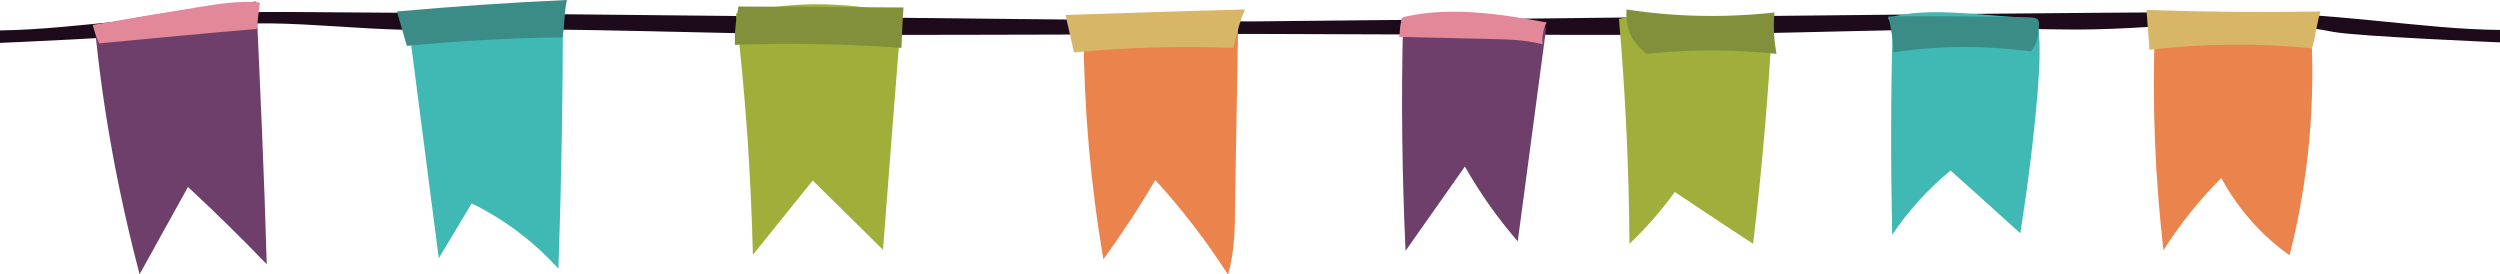 <?xml version="1.0" encoding="utf-8"?>
<!-- Generator: Adobe Illustrator 28.0.0, SVG Export Plug-In . SVG Version: 6.00 Build 0)  -->
<svg version="1.1" xmlns="http://www.w3.org/2000/svg" xmlns:xlink="http://www.w3.org/1999/xlink" x="0px" y="0px"
	 viewBox="0 0 501.4 55" style="enable-background:new 0 0 501.4 55;" xml:space="preserve">
<style type="text/css">
	.st0{fill:#1d0a1b;}
	.st1{fill:#6e3f6a;}
	.st2{fill:#E28899;}
	.st3{fill:#40b8b3;}
	.st4{fill:#A0AE3A;}
	.st5{fill:#82903B;}
	.st6{fill:#eb844c;}
	.st7{fill:#6e3f6a;}
	.st8{fill:#A0AE3C;}
	.st9{fill:#40b8b3;}
	.st10{fill:#eb844c;}
	.st11{fill:#D8B667;}
	.st12{fill:#3b8b87;}
</style>
<g id="Layer_2">
	<g>
		<polygon class="st0" points="57.2,2.4 57.2,2.4 57.2,2.4 		"/>
		<path class="st0" d="M444.3,2.4c-64.5,0.4-129,1.3-193.5,1.9c-64.5-0.6-129-1.5-193.5-1.9C33.6,2.2,16,5.9,0,6.1
			c0,1.8,0,2.5,0,2.5s28.8-1.2,33.4-2.1c20.1-4,34.4-0.1,54.9-0.5C114.6,5.4,146.9,7,173.1,7c25.6,0,51.7-0.1,77.6-0.2
			c26,0.1,52,0.2,77.6,0.2c26.3,0,58.5-1.6,84.8-1.1c20.5,0.4,34.8-3.4,54.9,0.5c4.7,0.9,33.4,2.1,33.4,2.1s0-0.7,0-2.5
			C485.5,5.9,467.9,2.2,444.3,2.4z"/>
		<polygon class="st0" points="444.3,2.4 444.3,2.4 444.3,2.4 		"/>
	</g>
</g>
<g id="Layer_1">
	<g>
		<g>
			<path class="st1" d="M19,5.2C20.6,22,23.7,38.7,28,55c3.2-5.8,6.5-11.7,9.7-17.5c5.4,5,10.7,10.2,15.8,15.5
				C53,35.4,52.2,17.9,51.4,0.3C40.6,1.4,29.9,2.9,19,5.2L19,5.2z"/>
		</g>
		<g>
			<path class="st2" d="M19.9,8.7c10.5-1,21-2,31.6-2.9l0.6-5.3c-4.2-0.4-8.5,0.3-12.7,1c-6.9,1.1-13.9,2.3-20.8,3.5
				C18.9,6.1,19.2,7.2,19.9,8.7z"/>
		</g>
		<g>
			<path class="st3" d="M81.7,3.1c2.1,16.2,4.2,32.5,6.3,48.7c2.2-3.7,4.4-7.3,6.6-11c6.6,3.2,12.5,7.7,17.4,13.1
				c0.6-17.4,0.9-34.7,0.9-52.1C102.3,0.7,91.6,0.7,81.7,3.1L81.7,3.1z"/>
		</g>
		<g>
			<path class="st4" d="M147.6,2.7c1.9,16.1,3,32.2,3.4,48.4c4-5,8-9.9,12-14.9c4.7,4.6,9.4,9.3,14.1,13.9
				c1.2-15.7,2.4-31.4,3.7-47.1c-4.1-1.1-8.3-1.8-12.5-2C161.2,0.5,154,1.3,147.6,2.7z"/>
		</g>
		<g>
			<path class="st5" d="M147.4,9c11.1-0.4,22.3-0.2,33.4,0.6c0.1-2.7,0.2-5.4,0.4-8.1c-11-0.1-22.1-0.1-33.1-0.2
				C147.6,3.9,147.3,6.5,147.4,9z"/>
		</g>
		<g>
			<path class="st6" d="M217.3,6.3c0.1,15.3,1.4,30.6,4,45.7c3.7-5.1,7.2-10.4,10.4-15.9c5.4,5.9,10.3,12.3,14.6,19
				c1.3-4.6,1.4-9.3,1.4-14c0.2-11.6,0.4-23.2,0.6-34.8c0-0.6,0-1.2-0.3-1.7c-0.7-1-2.1-0.9-3.3-0.7C235.5,5.2,226,5.3,217.3,6.3z"
				/>
		</g>
		<g>
			<path class="st7" d="M281.4,4.5c-0.4,15.3-0.2,30.6,0.5,45.8l11.9-16.9c3,5.3,6.6,10.4,10.6,15c1.9-14,3.7-28,5.6-42
				c0-0.4,0.1-0.9-0.2-1.2c-0.2-0.3-0.6-0.3-1-0.3c-6-0.5-11.9-1-17.8-1.5C287.9,3.2,284.6,2.9,281.4,4.5L281.4,4.5z"/>
		</g>
		<g>
			<path class="st8" d="M324.7,3.8c1.3,15,2,30,2.1,45.1c3.4-3.2,6.4-6.7,9.1-10.4c5.2,3.5,10.5,7,15.7,10.4
				c1.8-15.1,3.1-30.2,3.9-45.3c-2.7,0.1-5.3,0.6-7.9,0.7C340.3,4.6,332.8,1.7,324.7,3.8L324.7,3.8z"/>
		</g>
		<g>
			<path class="st9" d="M379.6,5.1c-0.4,14-0.4,28-0.1,42c3.2-4.8,7.2-9.2,11.7-12.9c4.7,4.2,9.4,8.4,14,12.6
				c1.5-9.5,2.7-19.1,3.5-28.7c0.3-4.2,0.6-8.5,0.1-12.7c-0.1-0.5-0.2-1.1-0.6-1.5c-0.3-0.3-0.8-0.3-1.2-0.3
				c-3.6-0.2-7.2-0.5-10.8-0.8c-5.9-0.4-11.9-0.8-17.6,0.8C379,4.1,379.3,4.6,379.6,5.1L379.6,5.1z"/>
		</g>
		<g>
			<path class="st10" d="M432.2,5.7c-0.6,14.8,0,29.7,1.7,44.5c3.3-5.2,7.2-10.1,11.6-14.5c3.3,6.1,8,11.5,13.7,15.5
				c3.8-14.9,5.2-30.4,4.3-45.8C453.2,3.7,442.7,3.3,432.2,5.7L432.2,5.7z"/>
		</g>
		<g>
			<path class="st11" d="M463.7,9.7c-10.8-1.1-21.8-1-32.6,0.3c-0.2-2.7-0.4-5.4-0.6-8c11.6,0.4,23.3,0.5,34.9,0.3
				C464.6,4.8,464.4,7.5,463.7,9.7L463.7,9.7z"/>
		</g>
		<g>
			<path class="st11" d="M247.4,9.6c-10.7-0.4-21.4-0.1-32,0.9c-0.6-2.5-1.1-5-1.7-7.5c12-0.4,24-0.8,36-1.1
				C248.8,3.9,248.2,6,247.4,9.6L247.4,9.6z"/>
		</g>
		<g>
			<path class="st2" d="M280.6,7.4L298,7.8c3.8,0.1,7.7,0.1,11.4,1.1c-0.2-1.5,0.1-3.1,0.8-4.4c-9.3-1.7-19-3.2-28.2-1.2
				c-0.3,0.1-0.6,0.1-0.8,0.3c-0.2,0.2-0.2,0.5-0.2,0.8C280.7,5.5,280.8,6.7,280.6,7.4z"/>
		</g>
		<g>
			<path class="st5" d="M330.2,10.8c8.7-0.9,17.5-0.9,26.1,0c-0.5-2.7-0.7-5.5-0.4-8.3C346,3.6,336,3.4,326.2,1.9
				C326.1,4.9,326.5,7.8,330.2,10.8L330.2,10.8z"/>
		</g>
		<g>
			<path class="st12" d="M112.8,7.5C102.4,7.6,92,8.2,81.6,9.2c-0.7-2.3-1.3-4.6-2-6.9c11.3-1,22.7-1.8,34.1-2.3
				C113.1,2.5,113.3,5.2,112.8,7.5z"/>
		</g>
		<g>
			<path class="st12" d="M407.3,10.3c-9.1-1.2-18.5-1.2-27.6,0.2c0-2.4-0.4-4.9-1-7.2c9.5-0.1,19.1,0,28.6,0.2
				c0.5,0,1.1,0.1,1.4,0.4c0.3,0.4,0.3,0.9,0.2,1.4C408.8,7.1,408.6,8.9,407.3,10.3L407.3,10.3z"/>
		</g>
	</g>
</g>
</svg>

